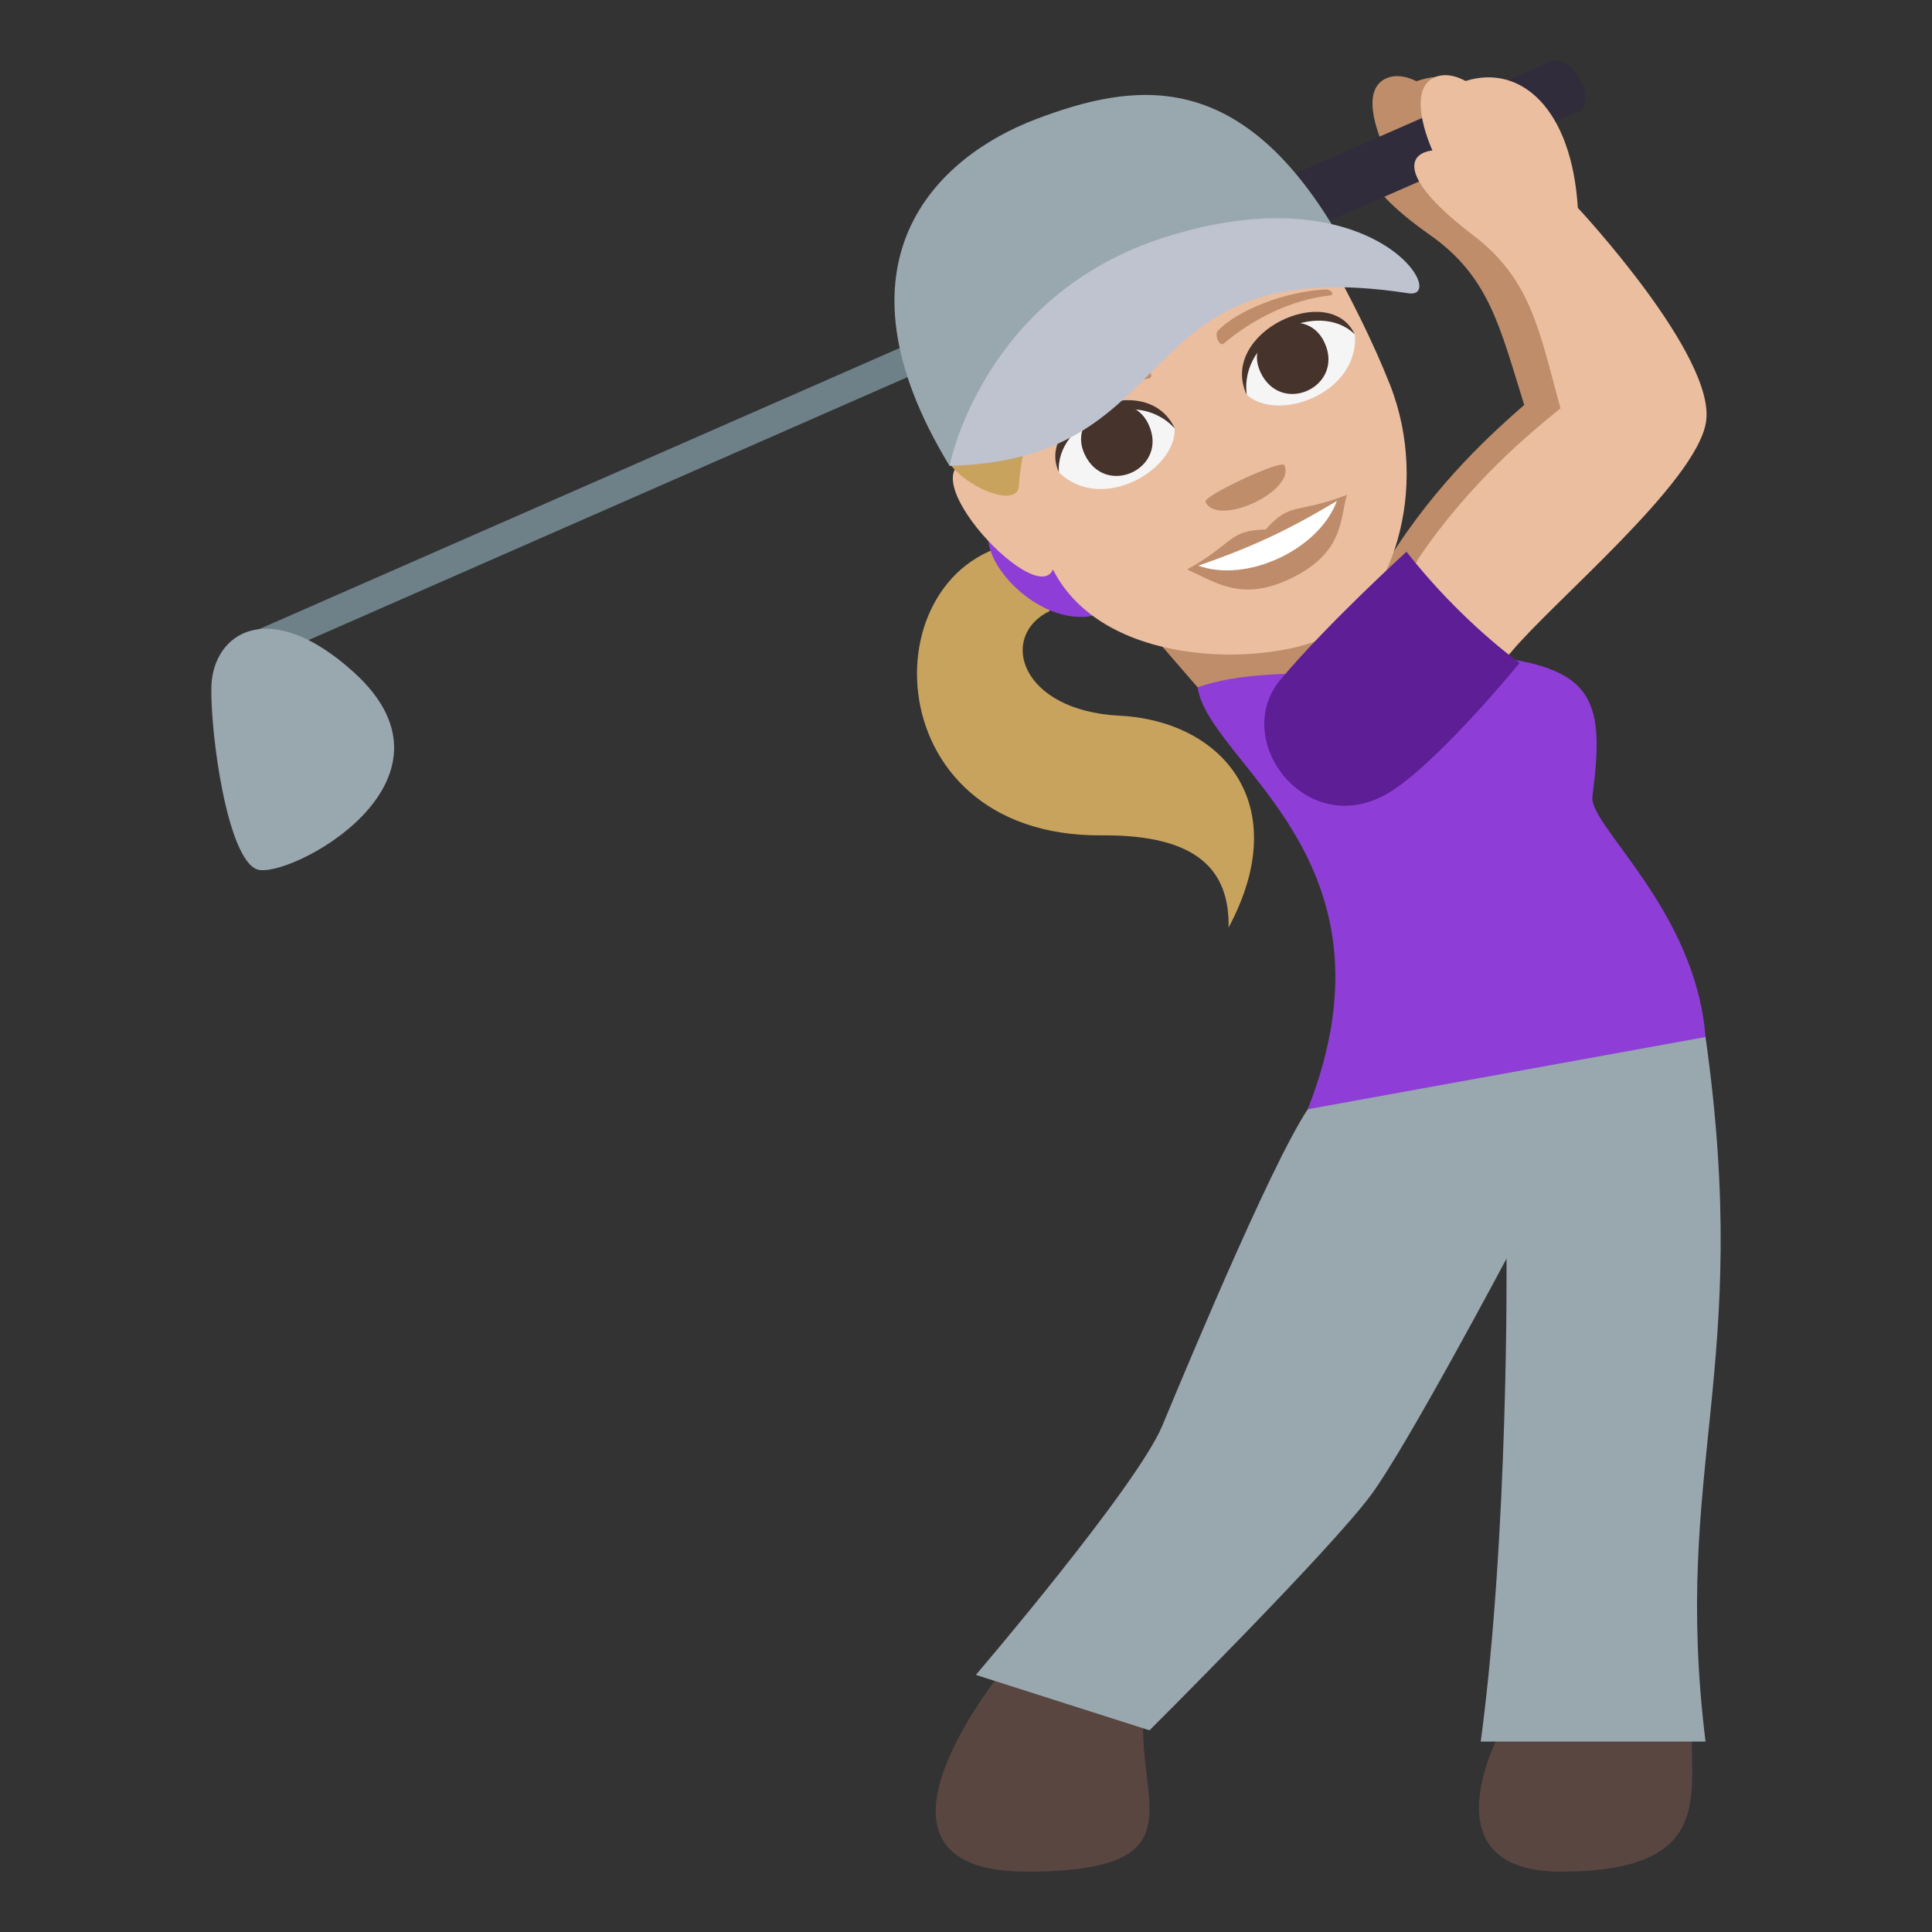 <?xml version="1.0" encoding="utf-8"?>
<!-- Generator: Adobe Illustrator 15.0.0, SVG Export Plug-In . SVG Version: 6.00 Build 0)  -->
<!DOCTYPE svg PUBLIC "-//W3C//DTD SVG 1.1//EN" "http://www.w3.org/Graphics/SVG/1.1/DTD/svg11.dtd">
<svg version="1.1" id="Layer_1" xmlns="http://www.w3.org/2000/svg" xmlns:xlink="http://www.w3.org/1999/xlink" x="0px" y="0px"
	 width="64px" height="64px" viewBox="0 0 64 64" enable-background="new 0 0 64 64" xml:space="preserve">
<rect x="0" y="0" width="64" height="64" fill="#333333" stroke="none"/>
<path fill="#C8A35D" d="M40.699,30.725c0.033-1.887-1.016-3.078-4.203-3.053c-7.695,0.064-7.713-9.307-2.395-9.742l0.672,2.311
	c-1.705,0.824-0.998,3.299,2.311,3.467C40.496,23.881,42.889,26.639,40.699,30.725z"/>
<path fill="#8E3ED6" d="M32.781,17.441c0.688-2.012,7.035,1.422,3.801,2.836C34.764,21.07,32.344,18.717,32.781,17.441z"/>
<path fill="#BF8D69" d="M50.803,6.754c-0.33-3.264-2.066-4.709-3.885-4.063c0,0-0.646-0.371-1.139-0.014
	C45,3.244,45.918,5.031,45.918,5.031c-0.848,0.131-1.066,0.982,1.451,2.752c1.982,1.393,2.32,3.08,3.123,5.631
	c-0.953,0.836-2.891,2.543-4.504,5.141c-0.705,1.139,2.049,4.482,3.184,2.998c1.314-1.721,5.898-5.826,6.156-7.85
	C55.609,11.523,50.803,6.754,50.803,6.754z"/>
<polygon fill="#6E8189" points="7.82,21.176 37.891,7.979 38.324,8.865 8.246,22.07 "/>
<path fill="#302C3B" d="M51.375,2.037c0.697-0.305,1.588,1.363,0.9,1.666l-15.691,6.881c-0.682,0.301-1.59-1.369-0.896-1.668
	L51.375,2.037z"/>
<path fill="#99A8AE" d="M7.002,22.74c-0.037,1.549,0.523,5.693,1.512,6.059c0.986,0.365,7.229-2.889,3.203-6.533
	C8.914,19.734,7.057,20.965,7.002,22.74z"/>
<path fill="#594640" d="M49.725,57.318c0,0-2.592,4.682,1.977,4.682c5.088,0,4.268-2.514,4.35-4.682H49.725z"/>
<path fill="#594640" d="M33.375,55.131c0,0-5.748,6.869,0.631,6.869s3.104-2.787,4.047-6.197L33.375,55.131z"/>
<path fill="#99A8AE" d="M43.551,36.436c2.791-1.701,12.947-2.082,12.947-2.082c1.559,11.027-1.117,14.256,0,23.338h-7.447
	c0.934-6.963,0.854-15.998,0.854-15.998s-3.316,6.242-4.482,7.82c-1.367,1.854-7.344,7.805-7.344,7.805l-5.752-1.836
	c0,0,5.316-6.217,6.172-8.246C39.438,44.982,42.502,37.629,43.551,36.436z"/>
<path fill="#8E3ED6" d="M43.32,36.746l13.178-2.393c-0.33-4.219-3.873-7.01-3.748-7.969c0.432-3.309,0.084-4.426-4.197-4.701
	c-2.115-0.137-9.082-0.287-8.881,1.084C40.045,25.301,46.598,28.426,43.32,36.746z"/>
<path fill="#BF8D69" d="M39.672,22.768c2.006-0.697,4.398-0.283,6.064-0.697l-1.25-4.207l-7.354,1.971L39.672,22.768z"/>
<path fill="#EBBEA0" d="M32.602,15.238c0.803-1.172,10.426-8.359,10.426-8.359s1.855,2.928,3.014,5.857
	c1.373,3.48,0.031,7.41-2.146,8.383c-2.164,0.969-7.383,0.965-9.016-2.254C34.289,20.252,29.496,14.982,32.602,15.238z"/>
<path fill="#EBBEA0" d="M52.268,6.885c-0.203-3.275-1.879-4.781-3.725-4.201c0,0-0.631-0.396-1.137-0.057
	c-0.801,0.539,0.045,2.357,0.045,2.357c-0.852,0.102-1.104,0.941,1.342,2.803c1.926,1.463,2.195,3.162,2.9,5.74
	c-0.988,0.801-2.99,2.438-4.705,4.973c-0.752,1.113,1.873,4.555,3.063,3.111c1.383-1.672,6.127-5.607,6.461-7.619
	C56.879,11.822,52.268,6.885,52.268,6.885z"/>
<path fill="#5D1E96" d="M46.176,26.154c-2.785,1.875-5.463-1.6-3.764-3.633c1.568-1.869,4.18-4.244,4.18-4.244
	c1.816,2.32,3.748,3.682,3.748,3.682S47.822,25.047,46.176,26.154z"/>
<path fill="#C8A35D" d="M33.754,16.07c0-0.986,1.117-3.811-1.744-2.402C29.42,14.943,33.754,17.313,33.754,16.07z"/>
<path fill="#F5F5F5" d="M44.883,11.084c0.137,1.961-2.572,2.926-3.59,1.986C40.785,11.033,43.705,9.479,44.883,11.084z"/>
<path fill="#45332C" d="M41.754,12.328c0.684,1.467,2.803,0.479,2.119-0.988C43.238,9.98,41.119,10.969,41.754,12.328z"/>
<path fill="#45332C" d="M44.877,11.074c-0.832-1.785-4.539-0.055-3.576,2.01C41.041,11.143,43.688,9.908,44.877,11.074z"/>
<path fill="#F5F5F5" d="M35.084,15.654c1.412,1.363,3.893-0.09,3.828-1.473C37.68,12.482,34.609,13.719,35.084,15.654z"/>
<path fill="#45332C" d="M38.047,14.057c0.684,1.465-1.436,2.453-2.119,0.988C35.295,13.686,37.412,12.697,38.047,14.057z"/>
<path fill="#45332C" d="M35.078,15.643c-0.83-1.783,2.877-3.512,3.84-1.447C37.598,12.748,34.949,13.982,35.078,15.643z"/>
<path fill="#BF8C6B" d="M44.617,16.395c-0.234,0.795-0.08,1.939-1.92,2.797c-1.604,0.748-2.455,0.074-3.375-0.326L44.617,16.395z"/>
<path fill="#FFFFFF" d="M44.295,16.566c-0.57,1.625-3.004,2.777-4.635,2.16L44.295,16.566z"/>
<path fill="#BF8C6B" d="M41.928,17.539c-1.25,0.029-1.055,0.471-2.605,1.326c2.129-0.717,3.377-1.299,5.295-2.471
	C42.965,17.035,42.754,16.602,41.928,17.539z"/>
<path fill="#BF8D69" d="M43.91,9.59c-1.338,0.061-2.916,0.688-3.563,1.363c-0.135,0.143,0.055,0.539,0.184,0.432
	c0.988-0.836,2.279-1.467,3.523-1.596C44.223,9.773,44.111,9.58,43.91,9.59z"/>
<path fill="#BF8D69" d="M34.523,13.969c0.906-0.986,2.4-1.793,3.334-1.854c0.197-0.012,0.377,0.389,0.211,0.418
	c-1.275,0.219-2.588,0.803-3.486,1.674C34.463,14.324,34.387,14.117,34.523,13.969z"/>
<path fill="#BF8D69" d="M42.545,15.408c0.398,0.852-2.215,2.07-2.611,1.219C39.842,16.432,42.455,15.213,42.545,15.408z"/>
<path fill="#99A8AE" d="M44.215,7.594c-3.201-5.352-6.641-4.883-9.893-3.648c-3.295,1.248-6.988,4.717-2.867,11.486
	C31.455,15.432,34.742,6.76,44.215,7.594z"/>
<path fill="#BEC3CF" d="M46.658,9.715c1.375,0.209-1.164-4.049-8.072-1.855c-6.051,1.922-7.131,7.572-7.131,7.572
	C39.51,15.223,37.16,8.256,46.658,9.715z"/>
</svg>
